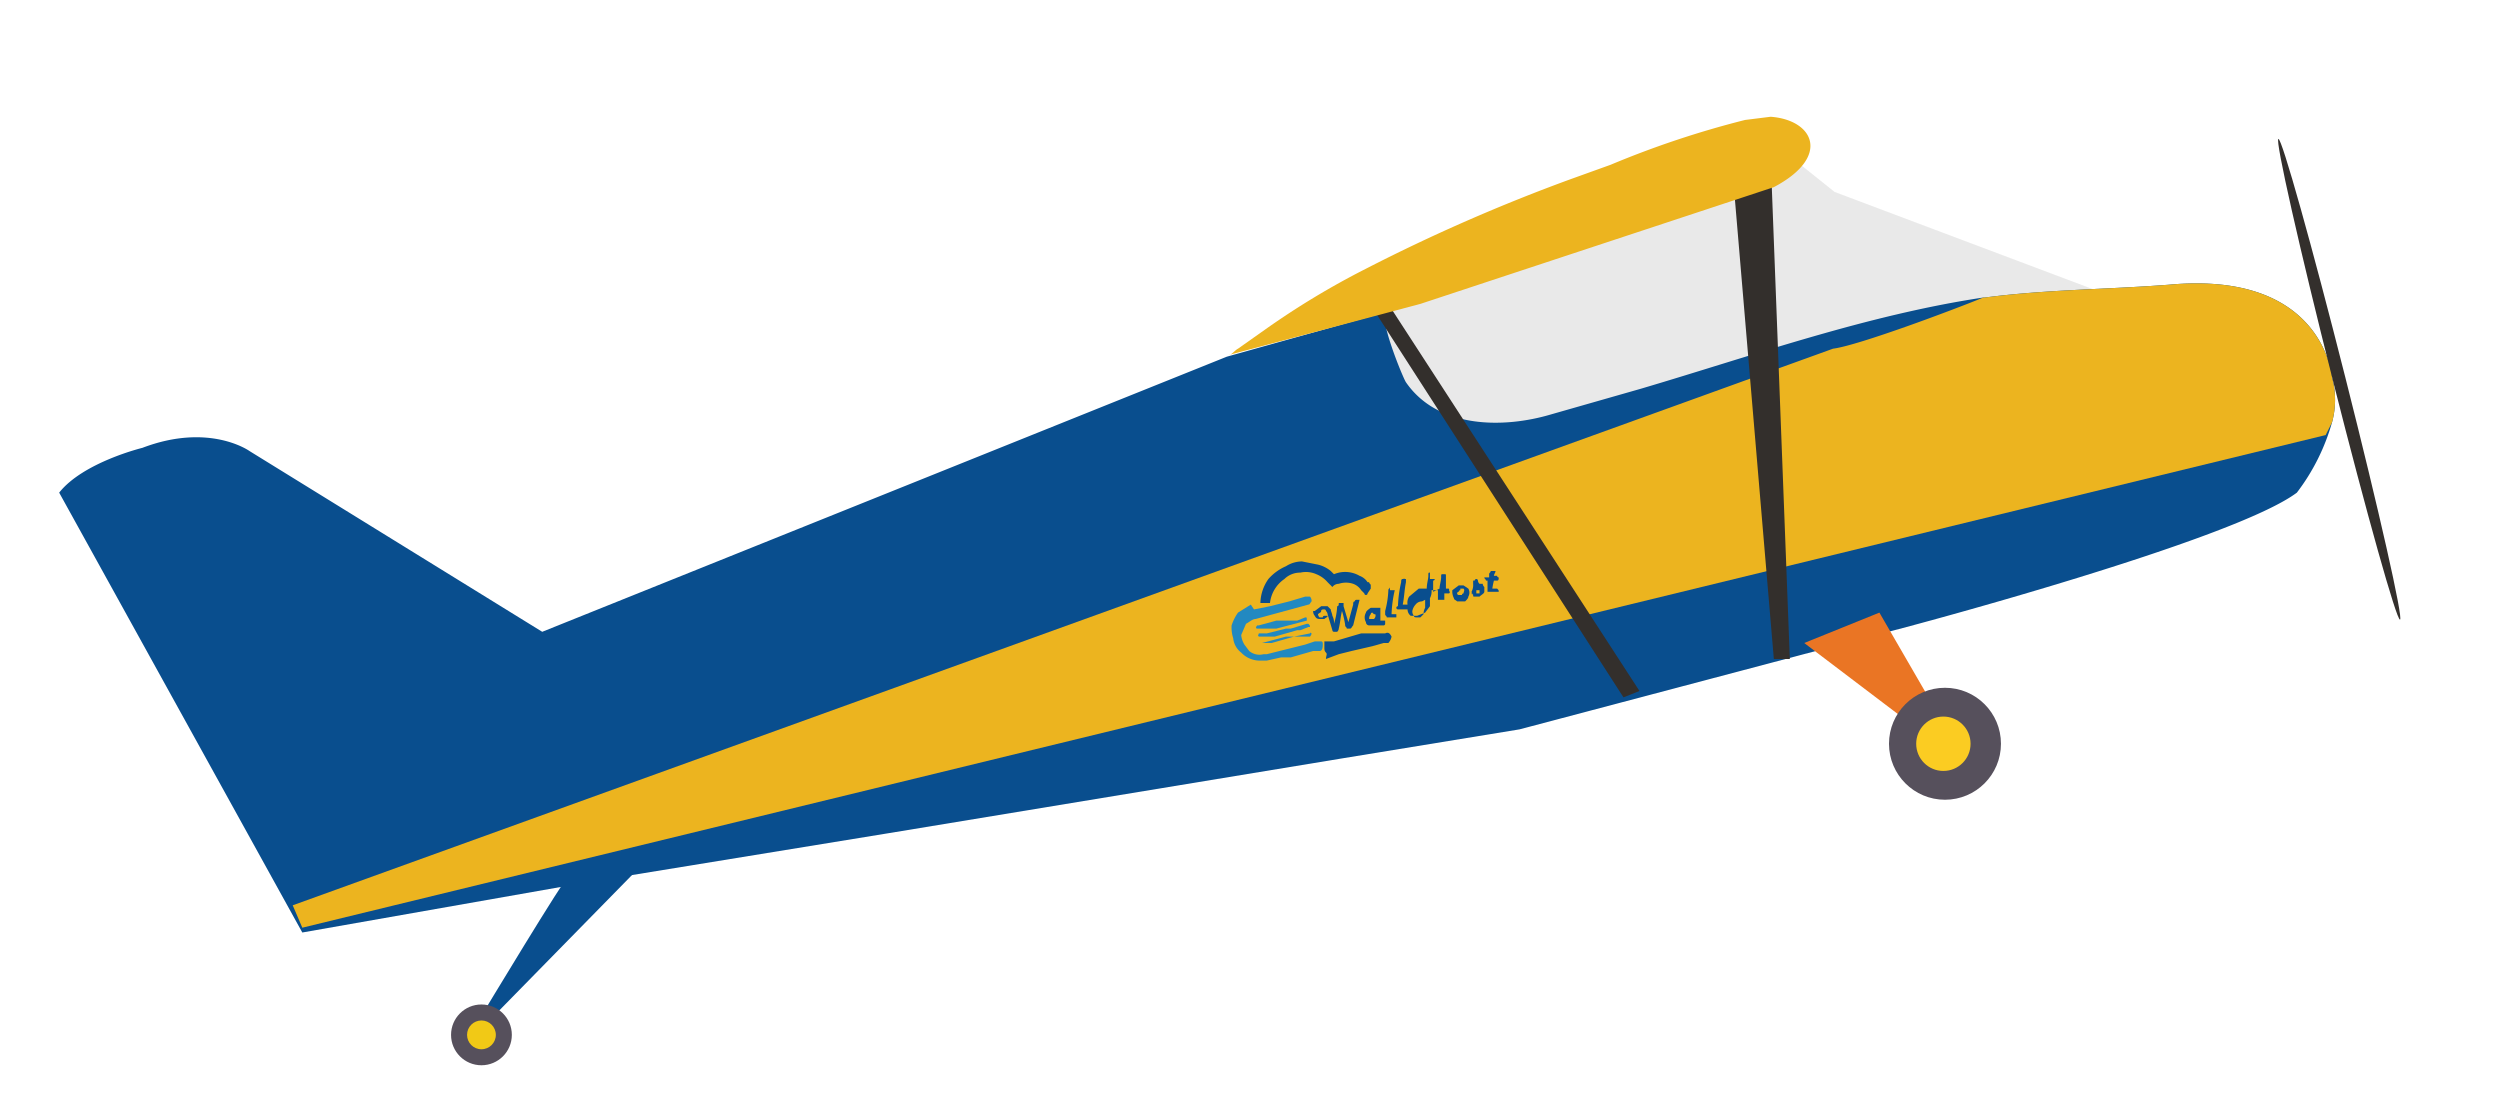 <svg xmlns="http://www.w3.org/2000/svg" viewBox="0 0 156.3 69.7"><defs><style>.a{fill:#ababab;opacity:0.25;}.b{fill:#094e8e;}.c{fill:#ecb41f;}.d{fill:#ea7524;}.e{fill:#56505c;}.f{fill:#fbcc22;}.g{fill:#f1c916;}.h{fill:#332f2c;}.i{fill:#2289c1;}</style></defs><path class="a" d="M86.4,18a38.3,38.3,0,0,0-.4,5.3,3.8,3.8,0,0,0,2.2,3.8,18.2,18.2,0,0,0,8.6,1.6c2.2-.3,16.7-3.2,20.1-3.8s14.8-6.5,14.8-6.5l-17-6.4-3.5-2.8Z"/><path class="b" d="M145.8,23.6a5.3,5.3,0,0,1,0,2.8,13.1,13.1,0,0,1-2.2,4.4c-4,3-24.4,8.4-24.4,8.4L95,45.6,84,47.4,55.5,52.1l-19,3.1L18.9,58.3,3.7,30.8C5.2,28.9,8.9,28,8.9,28c4.2-1.6,6.7.2,6.7.2L33.9,39.5,76.7,22.3l10-2.8c-.6.2,1,4.1,1.2,4.4,2,2.9,6.1,2.9,9.1,2l5.6-1.6c7.1-2.1,14.1-4.6,21.4-5.7h.1c3.8-.5,7.6-.5,11.5-.8C145.3,16.9,145.8,23.6,145.8,23.6Z"/><path class="c" d="M145.8,23.6a5.3,5.3,0,0,1,0,2.8l-.4.8L18.9,58l-.6-1.4,96.3-34.8c1.6-.2,7.7-2.5,9.4-3.2h.1c3.8-.5,7.6-.5,11.5-.8C145.3,16.9,145.8,23.6,145.8,23.6Z"/><path class="b" d="M35.6,54.7c-.2,0-5.5,8.8-5.5,8.8l.5.3,9.9-10.1Z"/><polygon class="d" points="112.8 40.2 121.5 46.8 120.8 44 117.5 38.3 112.8 40.2"/><circle class="e" cx="121.6" cy="46.5" r="3.5"/><circle class="f" cx="121.5" cy="46.5" r="1.7"/><circle class="e" cx="30.1" cy="64.7" r="1.9"/><circle class="g" cx="30.1" cy="64.7" r="0.9"/><polygon class="h" points="110.7 9.8 111.9 41.2 110.9 41.2 108.3 10.5 110.7 9.8"/><path class="h" d="M86.4,18.4l16.1,24.8-1,.4L85.2,18.3S86.4,18.9,86.4,18.4Z"/><path class="c" d="M98.2,11.2l2.5-.9a59.1,59.1,0,0,1,8.4-2.8l1.6-.2c2.7.2,3.8,2.5.2,4.4L88.8,19l-12,3.2c.2,0,.4-.3.6-.4l1.7-1.2a50.2,50.2,0,0,1,6.3-3.8A112.6,112.6,0,0,1,98.2,11.2Z"/><ellipse class="h" cx="146.2" cy="23.7" rx="0.4" ry="15.5" transform="translate(-1.3 36.6) rotate(-14.2)"/><path class="b" d="M80.4,35.4a1.9,1.9,0,0,1,1-.3l1,.2a2,2,0,0,1,.8.4l.2.2A1.8,1.8,0,0,1,85,36a1,1,0,0,1,.5.4h.1c0,.1.1.1.1.2v.2l-.2.3a.1.1,0,0,1-.2,0l-.2-.2a1,1,0,0,0-.5-.4,1.4,1.4,0,0,0-.9,0,.5.5,0,0,0-.4.2h0l-.3-.3a1.8,1.8,0,0,0-.7-.5,1.6,1.6,0,0,0-1-.1,1.4,1.4,0,0,0-1,.4,2.1,2.1,0,0,0-.9,1.5h-.6a2.7,2.7,0,0,1,.5-1.5A3.1,3.1,0,0,1,80.4,35.4Z"/><path class="b" d="M82.2,38.2l.4-.3H83l.2.2c0,.1.1.3.1.4a.9.9,0,0,1,.1.5,4.3,4.3,0,0,0,.2-1.1c.1,0,.1-.1.1-.2H84v.2l.3,1,.3-1.1c0-.1,0-.2.1-.2a.1.1,0,0,1,.1-.1H85l-.4,1.6c-.1.1-.1.2-.2.2h-.2c0-.1-.1-.1-.1-.2s-.1-.6-.2-.9h0c-.1.4-.1.7-.2,1.1a.3.3,0,0,1-.1.2h-.2a.1.1,0,0,1-.1-.1l-.3-1a.3.3,0,0,0-.1-.2.1.1,0,0,0-.1-.1c-.1,0-.2,0-.2.1s-.1.1-.2.2a.3.3,0,0,0,.1.2h.2a.1.1,0,0,1,.1-.1H83c0,.1-.1.1-.2.2h-.2c-.2,0-.3,0-.4-.2a.4.4,0,0,1-.1-.3A.7.7,0,0,1,82.2,38.2Z"/><path class="b" d="M89.4,36.2h.3a.1.1,0,0,1-.1.1v.7l.4-.2c0-.2.1-.5.1-.7s0-.2.1-.2h.1c.1,0,.1,0,.1.1s0,.1,0,.1v.7h.1c.1,0,.1,0,.1.1s.1.1,0,.2h-.3v.4h-.4v-.6h-.4a.9.9,0,0,1-.1.5v.5l-.3.4-.5.2h-.4a.5.5,0,0,1-.2-.4h-.6a.1.1,0,0,1,0-.2,7.7,7.7,0,0,1,.2-1.5c0-.1,0-.2.1-.2s.1-.1.1,0h.1v.2c-.1.5-.1.9-.2,1.4H88a.7.7,0,0,1,.1-.5l.6-.5h.5c0-.3.1-.6.1-.8s0-.2.1-.2Zm-.5,1.4a.5.5,0,0,0-.4.2.8.8,0,0,0-.2.4.4.4,0,0,0,.1.3c0,.1.1.1.2.1h.2l.2-.2a.8.8,0,0,1,.1-.4v-.5Z"/><path class="b" d="M86.9,36.9h.3a7.7,7.7,0,0,0-.2,1.5h.3v.2h-.6c0-.1-.1-.1-.1-.2v-.2a5.9,5.9,0,0,0,.2-1.3c0-.1.1-.1.1-.2Z"/><path class="b" d="M93.2,35.7h.3c0,.1-.1.2-.1.3h.2a.1.1,0,0,0,.1.1c0,.1,0,.2-.1.2h-.2a4.3,4.3,0,0,0-.1.5h.3c.1.1.1.1.1.2H93v-.7h-.1c0-.1-.1-.1-.1-.2h.3v-.2c0-.1.1-.1.1-.2Z"/><path class="b" d="M92.1,36.3h.1a.1.1,0,0,1,.2,0h0a.3.3,0,0,0,.1.2h.2a.3.3,0,0,0,.1.2v.3c0,.1-.2.2-.3.3h-.3c-.1,0-.1,0-.1-.1s-.1,0-.1-.1h.5v-.2h-.2v.2c-.1.1-.2.1-.2,0a.1.1,0,0,1-.1-.1.9.9,0,0,0,.1-.5Z"/><path class="b" d="M85.4,38.3q0-.1.3-.3h.6v.8h.3v.2a.1.1,0,0,1-.1.1h-.9a.2.2,0,0,1-.2-.2.6.6,0,0,1,0-.6Zm.4,0a.1.1,0,0,0-.1.1.4.4,0,0,0-.1.3h.3a.3.3,0,0,0,.1-.2c0-.1,0-.1-.1-.1Z"/><path class="b" d="M91.2,36.6h.3l.3.2a.5.5,0,0,1,0,.5c0,.1-.1.2-.2.3h-.5c-.1-.1-.2-.1-.2-.2a.9.9,0,0,1-.1-.5Zm.1.3a.1.1,0,0,0-.1.1.1.1,0,0,0,0,.2h.2a.1.1,0,0,1,.1-.1c0-.1.1-.2,0-.3h-.2Z"/><path class="b" d="M82.8,40.1h.6l1.7-.5h1.5c.2-.1.3,0,.4.2a.8.8,0,0,1-.2.4h-.3l-.7.2-1.3.3-.8.2-.8.3c0-.2.1-.3,0-.4s-.1-.2-.1-.3Z"/><path class="i" d="M78.4,38.1l1-.2,1.2-.3,1-.3h.3a.4.4,0,0,1,.1.3c-.1.1-.1.2-.2.2l-3.3.9c-.2,0-.4.2-.6.3l-.3.7a1.4,1.4,0,0,0,.2.6l.3.4a1,1,0,0,0,.9.2h.2l2.4-.6.6-.2h.4c.1,0,.1.1.1.2s0,.4-.2.4h-.4l-1.4.4h-.6l-.9.2h-.5a1.6,1.6,0,0,1-1.1-.5,1.3,1.3,0,0,1-.5-.9h0a2.2,2.2,0,0,1-.1-.8,3,3,0,0,1,.4-.8l.8-.5Z"/><path class="i" d="M80.5,38.8h.6l.5-.2c.1,0,.1,0,.1.1s0,.1,0,.1l-1.9.5H78.6c-.1,0-.1-.1,0-.2h.1l1.1-.3h.7Z"/><path class="i" d="M80.7,39.3l1-.3h.1c.1.1.1.1.1.2h-.1l-.5.2h-.2l-1.4.4h-1c-.1-.1,0-.1,0-.2h.5l1.2-.3Z"/><path class="i" d="M80.9,39.8l1-.2c0-.1.1,0,.1,0s0,.1-.1.2H80.4l-1.5.4h.6l1.4-.4Z"/></svg>